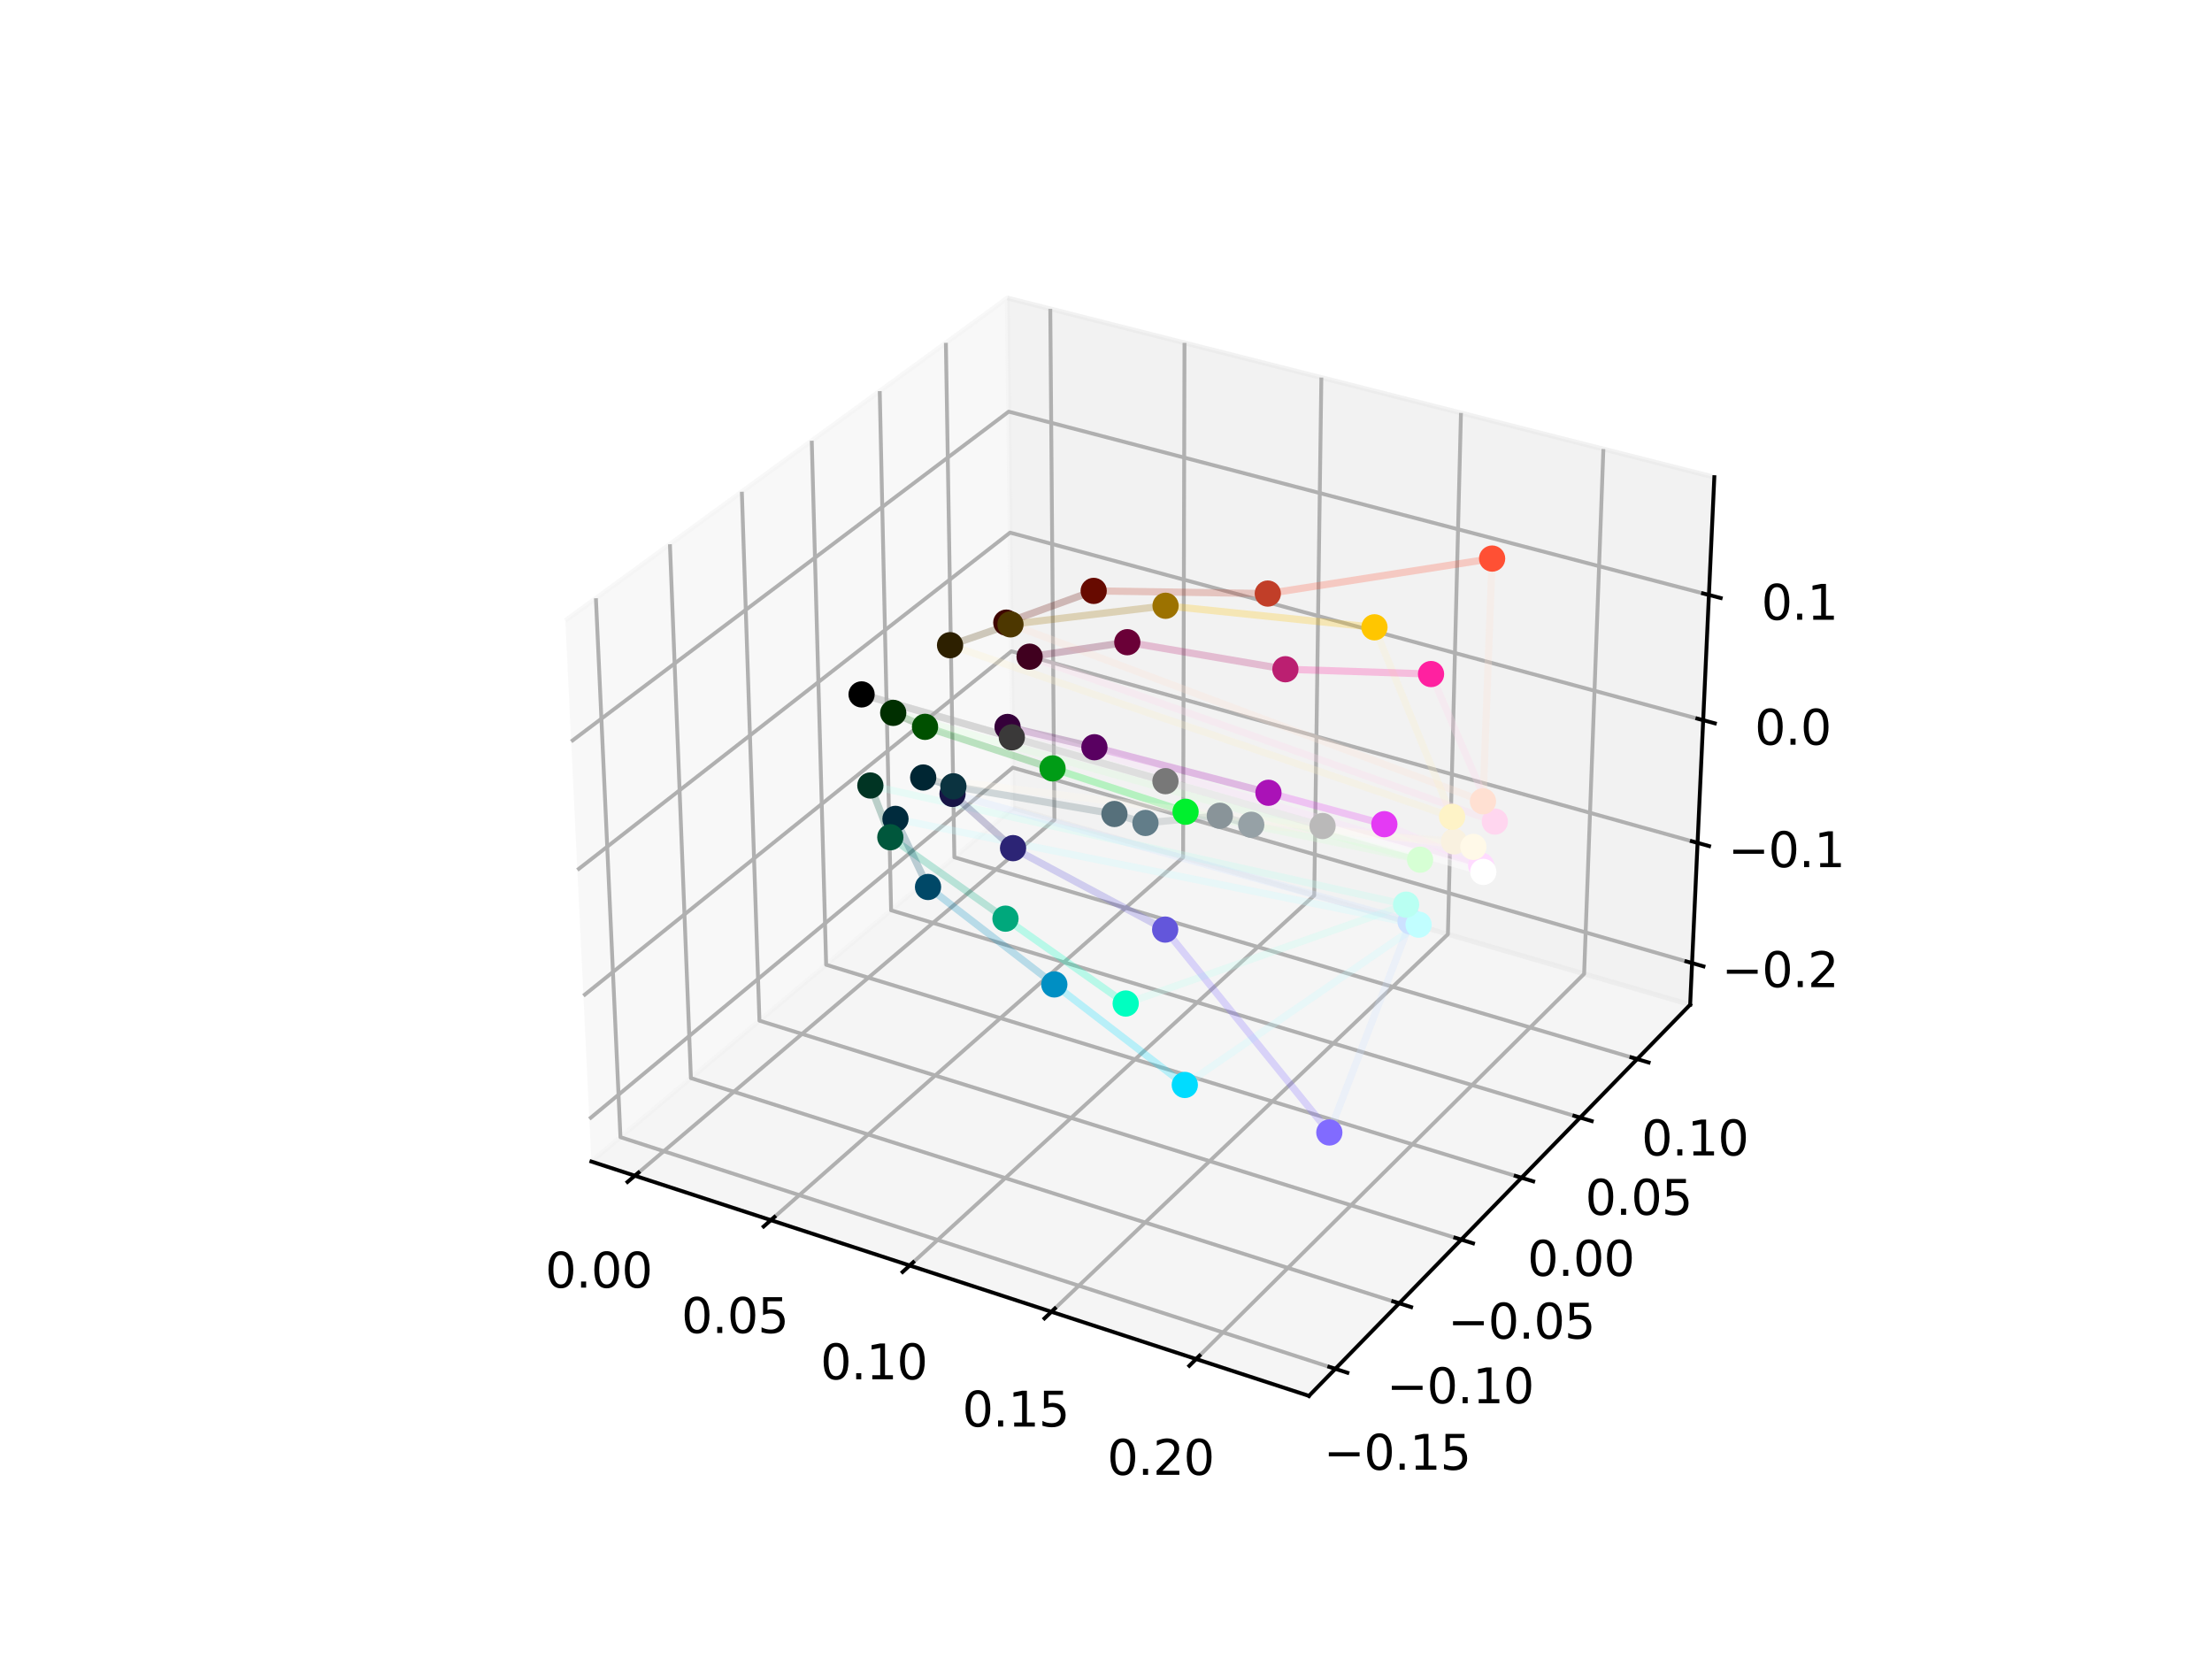 <?xml version="1.0" encoding="utf-8" standalone="no"?>
<!DOCTYPE svg PUBLIC "-//W3C//DTD SVG 1.1//EN"
  "http://www.w3.org/Graphics/SVG/1.1/DTD/svg11.dtd">
<svg xmlns:xlink="http://www.w3.org/1999/xlink" width="460.8pt" height="345.6pt" viewBox="0 0 460.8 345.6" xmlns="http://www.w3.org/2000/svg" version="1.1">
 <defs>
  <style type="text/css">*{stroke-linejoin: round; stroke-linecap: butt}</style>
 </defs>
 <g id="figure_1">
  <g id="patch_1">
   <path d="M 0 345.6 
L 460.8 345.6 
L 460.8 0 
L 0 0 
z
" style="fill: #ffffff"/>
  </g>
  <g id="patch_2">
   <path d="M 103.104 307.584 
L 369.216 307.584 
L 369.216 41.472 
L 103.104 41.472 
z
" style="fill: #ffffff"/>
  </g>
  <g id="pane3d_1">
   <g id="patch_3">
    <path d="M 123.197 241.969 
L 211.076 168.307 
L 209.855 62.074 
L 117.77 129.273 
" style="fill: #f2f2f2; opacity: 0.5; stroke: #f2f2f2; stroke-linejoin: miter"/>
   </g>
  </g>
  <g id="pane3d_2">
   <g id="patch_4">
    <path d="M 211.076 168.307 
L 352.09 209.295 
L 357.123 99.402 
L 209.855 62.074 
" style="fill: #e6e6e6; opacity: 0.5; stroke: #e6e6e6; stroke-linejoin: miter"/>
   </g>
  </g>
  <g id="pane3d_3">
   <g id="patch_5">
    <path d="M 123.197 241.969 
L 272.679 290.79 
L 352.09 209.295 
L 211.076 168.307 
" style="fill: #ececec; opacity: 0.5; stroke: #ececec; stroke-linejoin: miter"/>
   </g>
  </g>
  <g id="grid3d_1">
   <g id="Line3DCollection_1">
    <path d="M 132.251 244.926 
L 219.652 170.8 
L 218.793 64.34 
" style="fill: none; stroke: #b0b0b0; stroke-width: 0.8"/>
    <path d="M 160.585 254.18 
L 246.463 178.593 
L 246.752 71.426 
" style="fill: none; stroke: #b0b0b0; stroke-width: 0.8"/>
    <path d="M 189.505 263.625 
L 273.781 186.533 
L 275.264 78.653 
" style="fill: none; stroke: #b0b0b0; stroke-width: 0.8"/>
    <path d="M 219.029 273.268 
L 301.622 194.626 
L 304.345 86.024 
" style="fill: none; stroke: #b0b0b0; stroke-width: 0.8"/>
    <path d="M 249.176 283.114 
L 330.001 202.874 
L 334.012 93.544 
" style="fill: none; stroke: #b0b0b0; stroke-width: 0.8"/>
   </g>
  </g>
  <g id="grid3d_2">
   <g id="Line3DCollection_2">
    <path d="M 124.138 124.626 
L 129.253 236.893 
L 278.174 285.151 
" style="fill: none; stroke: #b0b0b0; stroke-width: 0.8"/>
    <path d="M 139.556 113.375 
L 143.928 224.592 
L 291.476 271.5 
" style="fill: none; stroke: #b0b0b0; stroke-width: 0.8"/>
    <path d="M 154.538 102.441 
L 158.206 212.624 
L 304.399 258.238 
" style="fill: none; stroke: #b0b0b0; stroke-width: 0.8"/>
    <path d="M 169.102 91.813 
L 172.103 200.976 
L 316.959 245.349 
" style="fill: none; stroke: #b0b0b0; stroke-width: 0.8"/>
    <path d="M 183.265 81.478 
L 185.633 189.635 
L 329.171 232.816 
" style="fill: none; stroke: #b0b0b0; stroke-width: 0.8"/>
    <path d="M 197.044 71.422 
L 198.811 178.588 
L 341.049 220.626 
" style="fill: none; stroke: #b0b0b0; stroke-width: 0.8"/>
   </g>
  </g>
  <g id="grid3d_3">
   <g id="Line3DCollection_3">
    <path d="M 352.487 200.625 
L 210.98 159.91 
L 122.77 233.092 
" style="fill: none; stroke: #b0b0b0; stroke-width: 0.8"/>
    <path d="M 353.634 175.583 
L 210.701 135.67 
L 121.534 207.437 
" style="fill: none; stroke: #b0b0b0; stroke-width: 0.8"/>
    <path d="M 354.805 150.025 
L 210.417 110.956 
L 120.273 181.235 
" style="fill: none; stroke: #b0b0b0; stroke-width: 0.8"/>
    <path d="M 355.999 123.938 
L 210.127 85.754 
L 118.984 154.467 
" style="fill: none; stroke: #b0b0b0; stroke-width: 0.8"/>
   </g>
  </g>
  <g id="axis3d_1">
   <g id="line2d_1">
    <path d="M 123.197 241.969 
L 272.679 290.79 
" style="fill: none; stroke: #000000; stroke-width: 0.8; stroke-linecap: square"/>
   </g>
   <g id="xtick_1">
    <g id="line2d_2">
     <path d="M 133.012 244.281 
L 130.725 246.22 
" style="fill: none; stroke: #000000; stroke-width: 0.8; stroke-linecap: square"/>
    </g>
    <g id="text_1">
     <!-- 0.00 -->
     <g transform="translate(113.589 268.235) scale(0.1 -0.1)">
      <defs>
       <path id="DejaVuSans-30" d="M 2034 4250 
Q 1547 4250 1301 3770 
Q 1056 3291 1056 2328 
Q 1056 1369 1301 889 
Q 1547 409 2034 409 
Q 2525 409 2770 889 
Q 3016 1369 3016 2328 
Q 3016 3291 2770 3770 
Q 2525 4250 2034 4250 
z
M 2034 4750 
Q 2819 4750 3233 4129 
Q 3647 3509 3647 2328 
Q 3647 1150 3233 529 
Q 2819 -91 2034 -91 
Q 1250 -91 836 529 
Q 422 1150 422 2328 
Q 422 3509 836 4129 
Q 1250 4750 2034 4750 
z
" transform="scale(0.016)"/>
       <path id="DejaVuSans-2e" d="M 684 794 
L 1344 794 
L 1344 0 
L 684 0 
L 684 794 
z
" transform="scale(0.016)"/>
      </defs>
      <use xlink:href="#DejaVuSans-30"/>
      <use xlink:href="#DejaVuSans-2e" x="63.623"/>
      <use xlink:href="#DejaVuSans-30" x="95.41"/>
      <use xlink:href="#DejaVuSans-30" x="159.033"/>
     </g>
    </g>
   </g>
   <g id="xtick_2">
    <g id="line2d_3">
     <path d="M 161.333 253.521 
L 159.085 255.5 
" style="fill: none; stroke: #000000; stroke-width: 0.8; stroke-linecap: square"/>
    </g>
    <g id="text_2">
     <!-- 0.05 -->
     <g transform="translate(141.952 277.685) scale(0.1 -0.1)">
      <defs>
       <path id="DejaVuSans-35" d="M 691 4666 
L 3169 4666 
L 3169 4134 
L 1269 4134 
L 1269 2991 
Q 1406 3038 1543 3061 
Q 1681 3084 1819 3084 
Q 2600 3084 3056 2656 
Q 3513 2228 3513 1497 
Q 3513 744 3044 326 
Q 2575 -91 1722 -91 
Q 1428 -91 1123 -41 
Q 819 9 494 109 
L 494 744 
Q 775 591 1075 516 
Q 1375 441 1709 441 
Q 2250 441 2565 725 
Q 2881 1009 2881 1497 
Q 2881 1984 2565 2268 
Q 2250 2553 1709 2553 
Q 1456 2553 1204 2497 
Q 953 2441 691 2322 
L 691 4666 
z
" transform="scale(0.016)"/>
      </defs>
      <use xlink:href="#DejaVuSans-30"/>
      <use xlink:href="#DejaVuSans-2e" x="63.623"/>
      <use xlink:href="#DejaVuSans-30" x="95.41"/>
      <use xlink:href="#DejaVuSans-35" x="159.033"/>
     </g>
    </g>
   </g>
   <g id="xtick_3">
    <g id="line2d_4">
     <path d="M 190.24 262.953 
L 188.031 264.973 
" style="fill: none; stroke: #000000; stroke-width: 0.8; stroke-linecap: square"/>
    </g>
    <g id="text_3">
     <!-- 0.10 -->
     <g transform="translate(170.904 287.331) scale(0.1 -0.1)">
      <defs>
       <path id="DejaVuSans-31" d="M 794 531 
L 1825 531 
L 1825 4091 
L 703 3866 
L 703 4441 
L 1819 4666 
L 2450 4666 
L 2450 531 
L 3481 531 
L 3481 0 
L 794 0 
L 794 531 
z
" transform="scale(0.016)"/>
      </defs>
      <use xlink:href="#DejaVuSans-30"/>
      <use xlink:href="#DejaVuSans-2e" x="63.623"/>
      <use xlink:href="#DejaVuSans-31" x="95.41"/>
      <use xlink:href="#DejaVuSans-30" x="159.033"/>
     </g>
    </g>
   </g>
   <g id="xtick_4">
    <g id="line2d_5">
     <path d="M 219.75 272.581 
L 217.583 274.644 
" style="fill: none; stroke: #000000; stroke-width: 0.8; stroke-linecap: square"/>
    </g>
    <g id="text_4">
     <!-- 0.15 -->
     <g transform="translate(200.463 297.18) scale(0.1 -0.1)">
      <use xlink:href="#DejaVuSans-30"/>
      <use xlink:href="#DejaVuSans-2e" x="63.623"/>
      <use xlink:href="#DejaVuSans-31" x="95.41"/>
      <use xlink:href="#DejaVuSans-35" x="159.033"/>
     </g>
    </g>
   </g>
   <g id="xtick_5">
    <g id="line2d_6">
     <path d="M 249.882 282.413 
L 247.76 284.519 
" style="fill: none; stroke: #000000; stroke-width: 0.8; stroke-linecap: square"/>
    </g>
    <g id="text_5">
     <!-- 0.20 -->
     <g transform="translate(230.648 307.237) scale(0.1 -0.1)">
      <defs>
       <path id="DejaVuSans-32" d="M 1228 531 
L 3431 531 
L 3431 0 
L 469 0 
L 469 531 
Q 828 903 1448 1529 
Q 2069 2156 2228 2338 
Q 2531 2678 2651 2914 
Q 2772 3150 2772 3378 
Q 2772 3750 2511 3984 
Q 2250 4219 1831 4219 
Q 1534 4219 1204 4116 
Q 875 4013 500 3803 
L 500 4441 
Q 881 4594 1212 4672 
Q 1544 4750 1819 4750 
Q 2544 4750 2975 4387 
Q 3406 4025 3406 3419 
Q 3406 3131 3298 2873 
Q 3191 2616 2906 2266 
Q 2828 2175 2409 1742 
Q 1991 1309 1228 531 
z
" transform="scale(0.016)"/>
      </defs>
      <use xlink:href="#DejaVuSans-30"/>
      <use xlink:href="#DejaVuSans-2e" x="63.623"/>
      <use xlink:href="#DejaVuSans-32" x="95.41"/>
      <use xlink:href="#DejaVuSans-30" x="159.033"/>
     </g>
    </g>
   </g>
  </g>
  <g id="axis3d_2">
   <g id="line2d_7">
    <path d="M 352.09 209.295 
L 272.679 290.79 
" style="fill: none; stroke: #000000; stroke-width: 0.8; stroke-linecap: square"/>
   </g>
   <g id="xtick_6">
    <g id="line2d_8">
     <path d="M 276.919 284.745 
L 280.687 285.966 
" style="fill: none; stroke: #000000; stroke-width: 0.8; stroke-linecap: square"/>
    </g>
    <g id="text_6">
     <!-- −0.15 -->
     <g transform="translate(275.732 306.173) scale(0.1 -0.1)">
      <defs>
       <path id="DejaVuSans-2212" d="M 678 2272 
L 4684 2272 
L 4684 1741 
L 678 1741 
L 678 2272 
z
" transform="scale(0.016)"/>
      </defs>
      <use xlink:href="#DejaVuSans-2212"/>
      <use xlink:href="#DejaVuSans-30" x="83.789"/>
      <use xlink:href="#DejaVuSans-2e" x="147.412"/>
      <use xlink:href="#DejaVuSans-31" x="179.199"/>
      <use xlink:href="#DejaVuSans-35" x="242.822"/>
     </g>
    </g>
   </g>
   <g id="xtick_7">
    <g id="line2d_9">
     <path d="M 290.233 271.105 
L 293.964 272.291 
" style="fill: none; stroke: #000000; stroke-width: 0.8; stroke-linecap: square"/>
    </g>
    <g id="text_7">
     <!-- −0.10 -->
     <g transform="translate(288.855 292.32) scale(0.1 -0.1)">
      <use xlink:href="#DejaVuSans-2212"/>
      <use xlink:href="#DejaVuSans-30" x="83.789"/>
      <use xlink:href="#DejaVuSans-2e" x="147.412"/>
      <use xlink:href="#DejaVuSans-31" x="179.199"/>
      <use xlink:href="#DejaVuSans-30" x="242.822"/>
     </g>
    </g>
   </g>
   <g id="xtick_8">
    <g id="line2d_10">
     <path d="M 303.169 257.854 
L 306.862 259.007 
" style="fill: none; stroke: #000000; stroke-width: 0.8; stroke-linecap: square"/>
    </g>
    <g id="text_8">
     <!-- −0.05 -->
     <g transform="translate(301.605 278.862) scale(0.1 -0.1)">
      <use xlink:href="#DejaVuSans-2212"/>
      <use xlink:href="#DejaVuSans-30" x="83.789"/>
      <use xlink:href="#DejaVuSans-2e" x="147.412"/>
      <use xlink:href="#DejaVuSans-30" x="179.199"/>
      <use xlink:href="#DejaVuSans-35" x="242.822"/>
     </g>
    </g>
   </g>
   <g id="xtick_9">
    <g id="line2d_11">
     <path d="M 315.741 244.975 
L 319.398 246.096 
" style="fill: none; stroke: #000000; stroke-width: 0.8; stroke-linecap: square"/>
    </g>
    <g id="text_9">
     <!-- 0.00 -->
     <g transform="translate(318.186 265.782) scale(0.1 -0.1)">
      <use xlink:href="#DejaVuSans-30"/>
      <use xlink:href="#DejaVuSans-2e" x="63.623"/>
      <use xlink:href="#DejaVuSans-30" x="95.41"/>
      <use xlink:href="#DejaVuSans-30" x="159.033"/>
     </g>
    </g>
   </g>
   <g id="xtick_10">
    <g id="line2d_12">
     <path d="M 327.965 232.453 
L 331.586 233.543 
" style="fill: none; stroke: #000000; stroke-width: 0.8; stroke-linecap: square"/>
    </g>
    <g id="text_10">
     <!-- 0.05 -->
     <g transform="translate(330.233 253.064) scale(0.1 -0.1)">
      <use xlink:href="#DejaVuSans-30"/>
      <use xlink:href="#DejaVuSans-2e" x="63.623"/>
      <use xlink:href="#DejaVuSans-30" x="95.41"/>
      <use xlink:href="#DejaVuSans-35" x="159.033"/>
     </g>
    </g>
   </g>
   <g id="xtick_11">
    <g id="line2d_13">
     <path d="M 339.855 220.273 
L 343.441 221.333 
" style="fill: none; stroke: #000000; stroke-width: 0.8; stroke-linecap: square"/>
    </g>
    <g id="text_11">
     <!-- 0.10 -->
     <g transform="translate(341.952 240.694) scale(0.1 -0.1)">
      <use xlink:href="#DejaVuSans-30"/>
      <use xlink:href="#DejaVuSans-2e" x="63.623"/>
      <use xlink:href="#DejaVuSans-31" x="95.41"/>
      <use xlink:href="#DejaVuSans-30" x="159.033"/>
     </g>
    </g>
   </g>
  </g>
  <g id="axis3d_3">
   <g id="line2d_14">
    <path d="M 352.09 209.295 
L 357.123 99.402 
" style="fill: none; stroke: #000000; stroke-width: 0.8; stroke-linecap: square"/>
   </g>
   <g id="xtick_12">
    <g id="line2d_15">
     <path d="M 351.3 200.283 
L 354.866 201.309 
" style="fill: none; stroke: #000000; stroke-width: 0.8; stroke-linecap: square"/>
    </g>
    <g id="text_12">
     <!-- −0.2 -->
     <g transform="translate(358.658 205.635) scale(0.1 -0.1)">
      <use xlink:href="#DejaVuSans-2212"/>
      <use xlink:href="#DejaVuSans-30" x="83.789"/>
      <use xlink:href="#DejaVuSans-2e" x="147.412"/>
      <use xlink:href="#DejaVuSans-32" x="179.199"/>
     </g>
    </g>
   </g>
   <g id="xtick_13">
    <g id="line2d_16">
     <path d="M 352.434 175.247 
L 356.038 176.254 
" style="fill: none; stroke: #000000; stroke-width: 0.8; stroke-linecap: square"/>
    </g>
    <g id="text_13">
     <!-- −0.1 -->
     <g transform="translate(359.987 180.643) scale(0.1 -0.1)">
      <use xlink:href="#DejaVuSans-2212"/>
      <use xlink:href="#DejaVuSans-30" x="83.789"/>
      <use xlink:href="#DejaVuSans-2e" x="147.412"/>
      <use xlink:href="#DejaVuSans-31" x="179.199"/>
     </g>
    </g>
   </g>
   <g id="xtick_14">
    <g id="line2d_17">
     <path d="M 353.591 149.697 
L 357.234 150.683 
" style="fill: none; stroke: #000000; stroke-width: 0.8; stroke-linecap: square"/>
    </g>
    <g id="text_14">
     <!-- 0.0 -->
     <g transform="translate(365.533 155.138) scale(0.1 -0.1)">
      <use xlink:href="#DejaVuSans-30"/>
      <use xlink:href="#DejaVuSans-2e" x="63.623"/>
      <use xlink:href="#DejaVuSans-30" x="95.41"/>
     </g>
    </g>
   </g>
   <g id="xtick_15">
    <g id="line2d_18">
     <path d="M 354.773 123.617 
L 358.455 124.58 
" style="fill: none; stroke: #000000; stroke-width: 0.8; stroke-linecap: square"/>
    </g>
    <g id="text_15">
     <!-- 0.1 -->
     <g transform="translate(366.917 129.105) scale(0.1 -0.1)">
      <use xlink:href="#DejaVuSans-30"/>
      <use xlink:href="#DejaVuSans-2e" x="63.623"/>
      <use xlink:href="#DejaVuSans-31" x="95.41"/>
     </g>
    </g>
   </g>
  </g>
  <g id="axes_1">
   <g id="line2d_19">
    <path d="M 209.632 129.703 
L 227.834 123.093 
" clip-path="url(#p39ee998cc8)" style="fill: none; stroke: #670a00; stroke-opacity: 0.25; stroke-width: 1.5; stroke-linecap: square"/>
   </g>
   <g id="line2d_20">
    <path d="M 227.834 123.093 
L 264.103 123.652 
" clip-path="url(#p39ee998cc8)" style="fill: none; stroke: #c13e28; stroke-opacity: 0.25; stroke-width: 1.5; stroke-linecap: square"/>
   </g>
   <g id="line2d_21">
    <path d="M 264.103 123.652 
L 310.834 116.362 
" clip-path="url(#p39ee998cc8)" style="fill: none; stroke: #ff5034; stroke-opacity: 0.25; stroke-width: 1.5; stroke-linecap: square"/>
   </g>
   <g id="line2d_22">
    <path d="M 310.834 116.362 
L 308.928 166.921 
" clip-path="url(#p39ee998cc8)" style="fill: none; stroke: #ffe0d2; stroke-opacity: 0.25; stroke-width: 1.5; stroke-linecap: square"/>
   </g>
   <g id="line2d_23">
    <path d="M 308.928 166.921 
L 209.632 129.703 
" clip-path="url(#p39ee998cc8)" style="fill: none; stroke: #ffe0d2; stroke-opacity: 0.25; stroke-width: 1.5; stroke-linecap: square"/>
   </g>
   <g id="line2d_24">
    <path d="M 197.915 134.407 
L 210.5 130.066 
" clip-path="url(#p39ee998cc8)" style="fill: none; stroke: #4d3700; stroke-opacity: 0.25; stroke-width: 1.5; stroke-linecap: square"/>
   </g>
   <g id="line2d_25">
    <path d="M 210.5 130.066 
L 242.806 126.192 
" clip-path="url(#p39ee998cc8)" style="fill: none; stroke: #9c7200; stroke-opacity: 0.25; stroke-width: 1.5; stroke-linecap: square"/>
   </g>
   <g id="line2d_26">
    <path d="M 242.806 126.192 
L 286.321 130.679 
" clip-path="url(#p39ee998cc8)" style="fill: none; stroke: #ffc600; stroke-opacity: 0.25; stroke-width: 1.5; stroke-linecap: square"/>
   </g>
   <g id="line2d_27">
    <path d="M 286.321 130.679 
L 302.496 170.154 
" clip-path="url(#p39ee998cc8)" style="fill: none; stroke: #fef3c7; stroke-opacity: 0.25; stroke-width: 1.5; stroke-linecap: square"/>
   </g>
   <g id="line2d_28">
    <path d="M 302.496 170.154 
L 197.915 134.407 
" clip-path="url(#p39ee998cc8)" style="fill: none; stroke: #fef3c7; stroke-opacity: 0.25; stroke-width: 1.5; stroke-linecap: square"/>
   </g>
   <g id="line2d_29">
    <path d="M 186.073 148.503 
L 192.701 151.415 
" clip-path="url(#p39ee998cc8)" style="fill: none; stroke: #005000; stroke-opacity: 0.25; stroke-width: 1.5; stroke-linecap: square"/>
   </g>
   <g id="line2d_30">
    <path d="M 192.701 151.415 
L 219.265 160.073 
" clip-path="url(#p39ee998cc8)" style="fill: none; stroke: #009c16; stroke-opacity: 0.25; stroke-width: 1.5; stroke-linecap: square"/>
   </g>
   <g id="line2d_31">
    <path d="M 219.265 160.073 
L 246.978 169.104 
" clip-path="url(#p39ee998cc8)" style="fill: none; stroke: #00f02e; stroke-opacity: 0.25; stroke-width: 1.5; stroke-linecap: square"/>
   </g>
   <g id="line2d_32">
    <path d="M 246.978 169.104 
L 295.826 179.091 
" clip-path="url(#p39ee998cc8)" style="fill: none; stroke: #d6ffd4; stroke-opacity: 0.25; stroke-width: 1.5; stroke-linecap: square"/>
   </g>
   <g id="line2d_33">
    <path d="M 295.826 179.091 
L 186.073 148.503 
" clip-path="url(#p39ee998cc8)" style="fill: none; stroke: #d6ffd4; stroke-opacity: 0.25; stroke-width: 1.5; stroke-linecap: square"/>
   </g>
   <g id="line2d_34">
    <path d="M 181.313 163.636 
L 185.472 174.414 
" clip-path="url(#p39ee998cc8)" style="fill: none; stroke: #00573c; stroke-opacity: 0.25; stroke-width: 1.5; stroke-linecap: square"/>
   </g>
   <g id="line2d_35">
    <path d="M 185.472 174.414 
L 209.459 191.372 
" clip-path="url(#p39ee998cc8)" style="fill: none; stroke: #00a87c; stroke-opacity: 0.25; stroke-width: 1.5; stroke-linecap: square"/>
   </g>
   <g id="line2d_36">
    <path d="M 209.459 191.372 
L 234.503 209.053 
" clip-path="url(#p39ee998cc8)" style="fill: none; stroke: #00ffc0; stroke-opacity: 0.25; stroke-width: 1.5; stroke-linecap: square"/>
   </g>
   <g id="line2d_37">
    <path d="M 234.503 209.053 
L 292.918 188.454 
" clip-path="url(#p39ee998cc8)" style="fill: none; stroke: #b9fff2; stroke-opacity: 0.25; stroke-width: 1.5; stroke-linecap: square"/>
   </g>
   <g id="line2d_38">
    <path d="M 292.918 188.454 
L 181.313 163.636 
" clip-path="url(#p39ee998cc8)" style="fill: none; stroke: #b9fff2; stroke-opacity: 0.25; stroke-width: 1.5; stroke-linecap: square"/>
   </g>
   <g id="line2d_39">
    <path d="M 186.544 170.587 
L 193.326 184.774 
" clip-path="url(#p39ee998cc8)" style="fill: none; stroke: #004867; stroke-opacity: 0.25; stroke-width: 1.5; stroke-linecap: square"/>
   </g>
   <g id="line2d_40">
    <path d="M 193.326 184.774 
L 219.634 205.073 
" clip-path="url(#p39ee998cc8)" style="fill: none; stroke: #008fc3; stroke-opacity: 0.25; stroke-width: 1.5; stroke-linecap: square"/>
   </g>
   <g id="line2d_41">
    <path d="M 219.634 205.073 
L 246.814 226.017 
" clip-path="url(#p39ee998cc8)" style="fill: none; stroke: #00dcff; stroke-opacity: 0.25; stroke-width: 1.5; stroke-linecap: square"/>
   </g>
   <g id="line2d_42">
    <path d="M 246.814 226.017 
L 295.521 192.622 
" clip-path="url(#p39ee998cc8)" style="fill: none; stroke: #c1feff; stroke-opacity: 0.25; stroke-width: 1.5; stroke-linecap: square"/>
   </g>
   <g id="line2d_43">
    <path d="M 295.521 192.622 
L 186.544 170.587 
" clip-path="url(#p39ee998cc8)" style="fill: none; stroke: #c1feff; stroke-opacity: 0.25; stroke-width: 1.5; stroke-linecap: square"/>
   </g>
   <g id="line2d_44">
    <path d="M 198.428 165.391 
L 211.038 176.684 
" clip-path="url(#p39ee998cc8)" style="fill: none; stroke: #2c2475; stroke-opacity: 0.25; stroke-width: 1.5; stroke-linecap: square"/>
   </g>
   <g id="line2d_45">
    <path d="M 211.038 176.684 
L 242.725 193.649 
" clip-path="url(#p39ee998cc8)" style="fill: none; stroke: #6356db; stroke-opacity: 0.25; stroke-width: 1.5; stroke-linecap: square"/>
   </g>
   <g id="line2d_46">
    <path d="M 242.725 193.649 
L 276.923 235.915 
" clip-path="url(#p39ee998cc8)" style="fill: none; stroke: #816bff; stroke-opacity: 0.25; stroke-width: 1.5; stroke-linecap: square"/>
   </g>
   <g id="line2d_47">
    <path d="M 276.923 235.915 
L 293.846 191.978 
" clip-path="url(#p39ee998cc8)" style="fill: none; stroke: #cce1ff; stroke-opacity: 0.25; stroke-width: 1.5; stroke-linecap: square"/>
   </g>
   <g id="line2d_48">
    <path d="M 293.846 191.978 
L 198.428 165.391 
" clip-path="url(#p39ee998cc8)" style="fill: none; stroke: #cce1ff; stroke-opacity: 0.25; stroke-width: 1.5; stroke-linecap: square"/>
   </g>
   <g id="line2d_49">
    <path d="M 209.891 151.439 
L 227.987 155.666 
" clip-path="url(#p39ee998cc8)" style="fill: none; stroke: #590061; stroke-opacity: 0.25; stroke-width: 1.5; stroke-linecap: square"/>
   </g>
   <g id="line2d_50">
    <path d="M 227.987 155.666 
L 264.24 165.15 
" clip-path="url(#p39ee998cc8)" style="fill: none; stroke: #aa12b7; stroke-opacity: 0.25; stroke-width: 1.5; stroke-linecap: square"/>
   </g>
   <g id="line2d_51">
    <path d="M 264.24 165.15 
L 288.386 171.692 
" clip-path="url(#p39ee998cc8)" style="fill: none; stroke: #e43af4; stroke-opacity: 0.25; stroke-width: 1.5; stroke-linecap: square"/>
   </g>
   <g id="line2d_52">
    <path d="M 288.386 171.692 
L 308.557 180.322 
" clip-path="url(#p39ee998cc8)" style="fill: none; stroke: #ffdbff; stroke-opacity: 0.25; stroke-width: 1.5; stroke-linecap: square"/>
   </g>
   <g id="line2d_53">
    <path d="M 308.557 180.322 
L 209.891 151.439 
" clip-path="url(#p39ee998cc8)" style="fill: none; stroke: #ffdbff; stroke-opacity: 0.25; stroke-width: 1.5; stroke-linecap: square"/>
   </g>
   <g id="line2d_54">
    <path d="M 214.484 136.798 
L 234.838 133.783 
" clip-path="url(#p39ee998cc8)" style="fill: none; stroke: #6a0037; stroke-opacity: 0.25; stroke-width: 1.5; stroke-linecap: square"/>
   </g>
   <g id="line2d_55">
    <path d="M 234.838 133.783 
L 267.77 139.415 
" clip-path="url(#p39ee998cc8)" style="fill: none; stroke: #bb1f71; stroke-opacity: 0.25; stroke-width: 1.5; stroke-linecap: square"/>
   </g>
   <g id="line2d_56">
    <path d="M 267.77 139.415 
L 298.11 140.417 
" clip-path="url(#p39ee998cc8)" style="fill: none; stroke: #ff21a0; stroke-opacity: 0.25; stroke-width: 1.5; stroke-linecap: square"/>
   </g>
   <g id="line2d_57">
    <path d="M 298.11 140.417 
L 311.402 171.15 
" clip-path="url(#p39ee998cc8)" style="fill: none; stroke: #ffd6ef; stroke-opacity: 0.25; stroke-width: 1.5; stroke-linecap: square"/>
   </g>
   <g id="line2d_58">
    <path d="M 311.402 171.15 
L 214.484 136.798 
" clip-path="url(#p39ee998cc8)" style="fill: none; stroke: #ffd6ef; stroke-opacity: 0.25; stroke-width: 1.5; stroke-linecap: square"/>
   </g>
   <g id="line2d_59">
    <path d="M 192.318 161.971 
L 198.61 163.798 
" clip-path="url(#p39ee998cc8)" style="fill: none; stroke: #0b3340; stroke-opacity: 0.25; stroke-width: 1.5; stroke-linecap: square"/>
   </g>
   <g id="line2d_60">
    <path d="M 198.61 163.798 
L 232.158 169.569 
" clip-path="url(#p39ee998cc8)" style="fill: none; stroke: #56707b; stroke-opacity: 0.25; stroke-width: 1.5; stroke-linecap: square"/>
   </g>
   <g id="line2d_61">
    <path d="M 232.158 169.569 
L 238.619 171.436 
" clip-path="url(#p39ee998cc8)" style="fill: none; stroke: #627d89; stroke-opacity: 0.25; stroke-width: 1.5; stroke-linecap: square"/>
   </g>
   <g id="line2d_62">
    <path d="M 238.619 171.436 
L 254.11 169.936 
" clip-path="url(#p39ee998cc8)" style="fill: none; stroke: #899499; stroke-opacity: 0.25; stroke-width: 1.5; stroke-linecap: square"/>
   </g>
   <g id="line2d_63">
    <path d="M 254.11 169.936 
L 260.656 171.814 
" clip-path="url(#p39ee998cc8)" style="fill: none; stroke: #96a1a6; stroke-opacity: 0.25; stroke-width: 1.5; stroke-linecap: square"/>
   </g>
   <g id="line2d_64">
    <path d="M 260.656 171.814 
L 302.891 175.278 
" clip-path="url(#p39ee998cc8)" style="fill: none; stroke: #f9f1e0; stroke-opacity: 0.25; stroke-width: 1.5; stroke-linecap: square"/>
   </g>
   <g id="line2d_65">
    <path d="M 302.891 175.278 
L 306.926 176.423 
" clip-path="url(#p39ee998cc8)" style="fill: none; stroke: #fff9e8; stroke-opacity: 0.25; stroke-width: 1.5; stroke-linecap: square"/>
   </g>
   <g id="line2d_66">
    <path d="M 306.926 176.423 
L 192.318 161.971 
" clip-path="url(#p39ee998cc8)" style="fill: none; stroke: #fff9e8; stroke-opacity: 0.25; stroke-width: 1.5; stroke-linecap: square"/>
   </g>
   <g id="line2d_67">
    <path d="M 179.483 144.658 
L 210.781 153.595 
" clip-path="url(#p39ee998cc8)" style="fill: none; stroke: #3a3939; stroke-opacity: 0.25; stroke-width: 1.5; stroke-linecap: square"/>
   </g>
   <g id="line2d_68">
    <path d="M 210.781 153.595 
L 242.783 162.732 
" clip-path="url(#p39ee998cc8)" style="fill: none; stroke: #787878; stroke-opacity: 0.25; stroke-width: 1.5; stroke-linecap: square"/>
   </g>
   <g id="line2d_69">
    <path d="M 242.783 162.732 
L 275.511 172.077 
" clip-path="url(#p39ee998cc8)" style="fill: none; stroke: #bab9b9; stroke-opacity: 0.25; stroke-width: 1.5; stroke-linecap: square"/>
   </g>
   <g id="line2d_70">
    <path d="M 275.511 172.077 
L 308.993 181.636 
" clip-path="url(#p39ee998cc8)" style="fill: none; stroke: #ffffff; stroke-opacity: 0.25; stroke-width: 1.5; stroke-linecap: square"/>
   </g>
   <g id="line2d_71">
    <path d="M 308.993 181.636 
L 179.483 144.658 
" clip-path="url(#p39ee998cc8)" style="fill: none; stroke: #ffffff; stroke-opacity: 0.25; stroke-width: 1.5; stroke-linecap: square"/>
   </g>
   <g id="Path3DCollection_1">
    <defs>
     <path id="C0_0_12d280448a" d="M 0 2.236 
C 0.593 2.236 1.162 2 1.581 1.581 
C 2 1.162 2.236 0.593 2.236 -0 
C 2.236 -0.593 2 -1.162 1.581 -1.581 
C 1.162 -2 0.593 -2.236 0 -2.236 
C -0.593 -2.236 -1.162 -2 -1.581 -1.581 
C -2 -1.162 -2.236 -0.593 -2.236 0 
C -2.236 0.593 -2 1.162 -1.581 1.581 
C -1.162 2 -0.593 2.236 0 2.236 
z
"/>
    </defs>
    <g clip-path="url(#p39ee998cc8)">
     <use xlink:href="#C0_0_12d280448a" x="234.838" y="133.783" style="fill: #6a0037; stroke: #6a0037"/>
    </g>
    <g clip-path="url(#p39ee998cc8)">
     <use xlink:href="#C0_0_12d280448a" x="214.484" y="136.798" style="fill: #40001f; stroke: #40001f"/>
    </g>
    <g clip-path="url(#p39ee998cc8)">
     <use xlink:href="#C0_0_12d280448a" x="267.77" y="139.415" style="fill: #bb1f71; stroke: #bb1f71"/>
    </g>
    <g clip-path="url(#p39ee998cc8)">
     <use xlink:href="#C0_0_12d280448a" x="298.11" y="140.417" style="fill: #ff21a0; stroke: #ff21a0"/>
    </g>
    <g clip-path="url(#p39ee998cc8)">
     <use xlink:href="#C0_0_12d280448a" x="311.402" y="171.15" style="fill: #ffd6ef; stroke: #ffd6ef"/>
    </g>
   </g>
   <g id="Path3DCollection_2">
    <defs>
     <path id="C1_0_8b8abbbf96" d="M 0 2.236 
C 0.593 2.236 1.162 2 1.581 1.581 
C 2 1.162 2.236 0.593 2.236 -0 
C 2.236 -0.593 2 -1.162 1.581 -1.581 
C 1.162 -2 0.593 -2.236 0 -2.236 
C -0.593 -2.236 -1.162 -2 -1.581 -1.581 
C -2 -1.162 -2.236 -0.593 -2.236 0 
C -2.236 0.593 -2 1.162 -1.581 1.581 
C -1.162 2 -0.593 2.236 0 2.236 
z
"/>
    </defs>
    <g clip-path="url(#p39ee998cc8)">
     <use xlink:href="#C1_0_8b8abbbf96" x="227.987" y="155.666" style="fill: #590061; stroke: #590061"/>
    </g>
    <g clip-path="url(#p39ee998cc8)">
     <use xlink:href="#C1_0_8b8abbbf96" x="209.891" y="151.439" style="fill: #35003a; stroke: #35003a"/>
    </g>
    <g clip-path="url(#p39ee998cc8)">
     <use xlink:href="#C1_0_8b8abbbf96" x="264.24" y="165.15" style="fill: #aa12b7; stroke: #aa12b7"/>
    </g>
    <g clip-path="url(#p39ee998cc8)">
     <use xlink:href="#C1_0_8b8abbbf96" x="288.386" y="171.692" style="fill: #e43af4; stroke: #e43af4"/>
    </g>
    <g clip-path="url(#p39ee998cc8)">
     <use xlink:href="#C1_0_8b8abbbf96" x="308.557" y="180.322" style="fill: #ffdbff; stroke: #ffdbff"/>
    </g>
   </g>
   <g id="Path3DCollection_3">
    <defs>
     <path id="C2_0_310fbe0e6c" d="M 0 2.236 
C 0.593 2.236 1.162 2 1.581 1.581 
C 2 1.162 2.236 0.593 2.236 -0 
C 2.236 -0.593 2 -1.162 1.581 -1.581 
C 1.162 -2 0.593 -2.236 0 -2.236 
C -0.593 -2.236 -1.162 -2 -1.581 -1.581 
C -2 -1.162 -2.236 -0.593 -2.236 0 
C -2.236 0.593 -2 1.162 -1.581 1.581 
C -1.162 2 -0.593 2.236 0 2.236 
z
"/>
    </defs>
    <g clip-path="url(#p39ee998cc8)">
     <use xlink:href="#C2_0_310fbe0e6c" x="198.428" y="165.391" style="fill: #181546; stroke: #181546"/>
    </g>
    <g clip-path="url(#p39ee998cc8)">
     <use xlink:href="#C2_0_310fbe0e6c" x="211.038" y="176.684" style="fill: #2c2475; stroke: #2c2475"/>
    </g>
    <g clip-path="url(#p39ee998cc8)">
     <use xlink:href="#C2_0_310fbe0e6c" x="242.725" y="193.649" style="fill: #6356db; stroke: #6356db"/>
    </g>
    <g clip-path="url(#p39ee998cc8)">
     <use xlink:href="#C2_0_310fbe0e6c" x="276.923" y="235.915" style="fill: #816bff; stroke: #816bff"/>
    </g>
    <g clip-path="url(#p39ee998cc8)">
     <use xlink:href="#C2_0_310fbe0e6c" x="293.846" y="191.978" style="fill: #cce1ff; stroke: #cce1ff"/>
    </g>
   </g>
   <g id="Path3DCollection_4">
    <defs>
     <path id="C3_0_95fc4e6a0b" d="M 0 2.236 
C 0.593 2.236 1.162 2 1.581 1.581 
C 2 1.162 2.236 0.593 2.236 -0 
C 2.236 -0.593 2 -1.162 1.581 -1.581 
C 1.162 -2 0.593 -2.236 0 -2.236 
C -0.593 -2.236 -1.162 -2 -1.581 -1.581 
C -2 -1.162 -2.236 -0.593 -2.236 0 
C -2.236 0.593 -2 1.162 -1.581 1.581 
C -1.162 2 -0.593 2.236 0 2.236 
z
"/>
    </defs>
    <g clip-path="url(#p39ee998cc8)">
     <use xlink:href="#C3_0_95fc4e6a0b" x="209.632" y="129.703" style="fill: #3f0600; stroke: #3f0600"/>
    </g>
    <g clip-path="url(#p39ee998cc8)">
     <use xlink:href="#C3_0_95fc4e6a0b" x="227.834" y="123.093" style="fill: #670a00; stroke: #670a00"/>
    </g>
    <g clip-path="url(#p39ee998cc8)">
     <use xlink:href="#C3_0_95fc4e6a0b" x="264.103" y="123.652" style="fill: #c13e28; stroke: #c13e28"/>
    </g>
    <g clip-path="url(#p39ee998cc8)">
     <use xlink:href="#C3_0_95fc4e6a0b" x="310.834" y="116.362" style="fill: #ff5034; stroke: #ff5034"/>
    </g>
    <g clip-path="url(#p39ee998cc8)">
     <use xlink:href="#C3_0_95fc4e6a0b" x="308.928" y="166.921" style="fill: #ffe0d2; stroke: #ffe0d2"/>
    </g>
   </g>
   <g id="Path3DCollection_5">
    <defs>
     <path id="C4_0_5780bad415" d="M 0 2.236 
C 0.593 2.236 1.162 2 1.581 1.581 
C 2 1.162 2.236 0.593 2.236 -0 
C 2.236 -0.593 2 -1.162 1.581 -1.581 
C 1.162 -2 0.593 -2.236 0 -2.236 
C -0.593 -2.236 -1.162 -2 -1.581 -1.581 
C -2 -1.162 -2.236 -0.593 -2.236 0 
C -2.236 0.593 -2 1.162 -1.581 1.581 
C -1.162 2 -0.593 2.236 0 2.236 
z
"/>
    </defs>
    <g clip-path="url(#p39ee998cc8)">
     <use xlink:href="#C4_0_5780bad415" x="179.483" y="144.658" style="stroke: #000000"/>
    </g>
    <g clip-path="url(#p39ee998cc8)">
     <use xlink:href="#C4_0_5780bad415" x="210.781" y="153.595" style="fill: #3a3939; stroke: #3a3939"/>
    </g>
    <g clip-path="url(#p39ee998cc8)">
     <use xlink:href="#C4_0_5780bad415" x="242.783" y="162.732" style="fill: #787878; stroke: #787878"/>
    </g>
    <g clip-path="url(#p39ee998cc8)">
     <use xlink:href="#C4_0_5780bad415" x="275.511" y="172.077" style="fill: #bab9b9; stroke: #bab9b9"/>
    </g>
    <g clip-path="url(#p39ee998cc8)">
     <use xlink:href="#C4_0_5780bad415" x="308.993" y="181.636" style="fill: #ffffff; stroke: #ffffff"/>
    </g>
   </g>
   <g id="Path3DCollection_6">
    <defs>
     <path id="C5_0_9de1464c74" d="M 0 2.236 
C 0.593 2.236 1.162 2 1.581 1.581 
C 2 1.162 2.236 0.593 2.236 -0 
C 2.236 -0.593 2 -1.162 1.581 -1.581 
C 1.162 -2 0.593 -2.236 0 -2.236 
C -0.593 -2.236 -1.162 -2 -1.581 -1.581 
C -2 -1.162 -2.236 -0.593 -2.236 0 
C -2.236 0.593 -2 1.162 -1.581 1.581 
C -1.162 2 -0.593 2.236 0 2.236 
z
"/>
    </defs>
    <g clip-path="url(#p39ee998cc8)">
     <use xlink:href="#C5_0_9de1464c74" x="192.318" y="161.971" style="fill: #002633; stroke: #002633"/>
    </g>
    <g clip-path="url(#p39ee998cc8)">
     <use xlink:href="#C5_0_9de1464c74" x="198.61" y="163.798" style="fill: #0b3340; stroke: #0b3340"/>
    </g>
    <g clip-path="url(#p39ee998cc8)">
     <use xlink:href="#C5_0_9de1464c74" x="232.158" y="169.569" style="fill: #56707b; stroke: #56707b"/>
    </g>
    <g clip-path="url(#p39ee998cc8)">
     <use xlink:href="#C5_0_9de1464c74" x="238.619" y="171.436" style="fill: #627d89; stroke: #627d89"/>
    </g>
    <g clip-path="url(#p39ee998cc8)">
     <use xlink:href="#C5_0_9de1464c74" x="254.11" y="169.936" style="fill: #899499; stroke: #899499"/>
    </g>
    <g clip-path="url(#p39ee998cc8)">
     <use xlink:href="#C5_0_9de1464c74" x="260.656" y="171.814" style="fill: #96a1a6; stroke: #96a1a6"/>
    </g>
    <g clip-path="url(#p39ee998cc8)">
     <use xlink:href="#C5_0_9de1464c74" x="302.891" y="175.278" style="fill: #f9f1e0; stroke: #f9f1e0"/>
    </g>
    <g clip-path="url(#p39ee998cc8)">
     <use xlink:href="#C5_0_9de1464c74" x="306.926" y="176.423" style="fill: #fff9e8; stroke: #fff9e8"/>
    </g>
   </g>
   <g id="Path3DCollection_7">
    <defs>
     <path id="C6_0_d62cfa202e" d="M 0 2.236 
C 0.593 2.236 1.162 2 1.581 1.581 
C 2 1.162 2.236 0.593 2.236 -0 
C 2.236 -0.593 2 -1.162 1.581 -1.581 
C 1.162 -2 0.593 -2.236 0 -2.236 
C -0.593 -2.236 -1.162 -2 -1.581 -1.581 
C -2 -1.162 -2.236 -0.593 -2.236 0 
C -2.236 0.593 -2 1.162 -1.581 1.581 
C -1.162 2 -0.593 2.236 0 2.236 
z
"/>
    </defs>
    <g clip-path="url(#p39ee998cc8)">
     <use xlink:href="#C6_0_d62cfa202e" x="186.544" y="170.587" style="fill: #002b3d; stroke: #002b3d"/>
    </g>
    <g clip-path="url(#p39ee998cc8)">
     <use xlink:href="#C6_0_d62cfa202e" x="193.326" y="184.774" style="fill: #004867; stroke: #004867"/>
    </g>
    <g clip-path="url(#p39ee998cc8)">
     <use xlink:href="#C6_0_d62cfa202e" x="219.634" y="205.073" style="fill: #008fc3; stroke: #008fc3"/>
    </g>
    <g clip-path="url(#p39ee998cc8)">
     <use xlink:href="#C6_0_d62cfa202e" x="295.521" y="192.622" style="fill: #c1feff; stroke: #c1feff"/>
    </g>
    <g clip-path="url(#p39ee998cc8)">
     <use xlink:href="#C6_0_d62cfa202e" x="246.814" y="226.017" style="fill: #00dcff; stroke: #00dcff"/>
    </g>
   </g>
   <g id="Path3DCollection_8">
    <defs>
     <path id="C7_0_6b38bb1b0d" d="M 0 2.236 
C 0.593 2.236 1.162 2 1.581 1.581 
C 2 1.162 2.236 0.593 2.236 -0 
C 2.236 -0.593 2 -1.162 1.581 -1.581 
C 1.162 -2 0.593 -2.236 0 -2.236 
C -0.593 -2.236 -1.162 -2 -1.581 -1.581 
C -2 -1.162 -2.236 -0.593 -2.236 0 
C -2.236 0.593 -2 1.162 -1.581 1.581 
C -1.162 2 -0.593 2.236 0 2.236 
z
"/>
    </defs>
    <g clip-path="url(#p39ee998cc8)">
     <use xlink:href="#C7_0_6b38bb1b0d" x="197.915" y="134.407" style="fill: #2d2000; stroke: #2d2000"/>
    </g>
    <g clip-path="url(#p39ee998cc8)">
     <use xlink:href="#C7_0_6b38bb1b0d" x="210.5" y="130.066" style="fill: #4d3700; stroke: #4d3700"/>
    </g>
    <g clip-path="url(#p39ee998cc8)">
     <use xlink:href="#C7_0_6b38bb1b0d" x="242.806" y="126.192" style="fill: #9c7200; stroke: #9c7200"/>
    </g>
    <g clip-path="url(#p39ee998cc8)">
     <use xlink:href="#C7_0_6b38bb1b0d" x="302.496" y="170.154" style="fill: #fef3c7; stroke: #fef3c7"/>
    </g>
    <g clip-path="url(#p39ee998cc8)">
     <use xlink:href="#C7_0_6b38bb1b0d" x="286.321" y="130.679" style="fill: #ffc600; stroke: #ffc600"/>
    </g>
   </g>
   <g id="Path3DCollection_9">
    <defs>
     <path id="C8_0_a888e73d79" d="M 0 2.236 
C 0.593 2.236 1.162 2 1.581 1.581 
C 2 1.162 2.236 0.593 2.236 -0 
C 2.236 -0.593 2 -1.162 1.581 -1.581 
C 1.162 -2 0.593 -2.236 0 -2.236 
C -0.593 -2.236 -1.162 -2 -1.581 -1.581 
C -2 -1.162 -2.236 -0.593 -2.236 0 
C -2.236 0.593 -2 1.162 -1.581 1.581 
C -1.162 2 -0.593 2.236 0 2.236 
z
"/>
    </defs>
    <g clip-path="url(#p39ee998cc8)">
     <use xlink:href="#C8_0_a888e73d79" x="186.073" y="148.503" style="fill: #002f00; stroke: #002f00"/>
    </g>
    <g clip-path="url(#p39ee998cc8)">
     <use xlink:href="#C8_0_a888e73d79" x="192.701" y="151.415" style="fill: #005000; stroke: #005000"/>
    </g>
    <g clip-path="url(#p39ee998cc8)">
     <use xlink:href="#C8_0_a888e73d79" x="295.826" y="179.091" style="fill: #d6ffd4; stroke: #d6ffd4"/>
    </g>
    <g clip-path="url(#p39ee998cc8)">
     <use xlink:href="#C8_0_a888e73d79" x="219.265" y="160.073" style="fill: #009c16; stroke: #009c16"/>
    </g>
    <g clip-path="url(#p39ee998cc8)">
     <use xlink:href="#C8_0_a888e73d79" x="246.978" y="169.104" style="fill: #00f02e; stroke: #00f02e"/>
    </g>
   </g>
   <g id="Path3DCollection_10">
    <defs>
     <path id="C9_0_330ba2c3cb" d="M 0 2.236 
C 0.593 2.236 1.162 2 1.581 1.581 
C 2 1.162 2.236 0.593 2.236 -0 
C 2.236 -0.593 2 -1.162 1.581 -1.581 
C 1.162 -2 0.593 -2.236 0 -2.236 
C -0.593 -2.236 -1.162 -2 -1.581 -1.581 
C -2 -1.162 -2.236 -0.593 -2.236 0 
C -2.236 0.593 -2 1.162 -1.581 1.581 
C -1.162 2 -0.593 2.236 0 2.236 
z
"/>
    </defs>
    <g clip-path="url(#p39ee998cc8)">
     <use xlink:href="#C9_0_330ba2c3cb" x="181.313" y="163.636" style="fill: #003423; stroke: #003423"/>
    </g>
    <g clip-path="url(#p39ee998cc8)">
     <use xlink:href="#C9_0_330ba2c3cb" x="185.472" y="174.414" style="fill: #00573c; stroke: #00573c"/>
    </g>
    <g clip-path="url(#p39ee998cc8)">
     <use xlink:href="#C9_0_330ba2c3cb" x="292.918" y="188.454" style="fill: #b9fff2; stroke: #b9fff2"/>
    </g>
    <g clip-path="url(#p39ee998cc8)">
     <use xlink:href="#C9_0_330ba2c3cb" x="209.459" y="191.372" style="fill: #00a87c; stroke: #00a87c"/>
    </g>
    <g clip-path="url(#p39ee998cc8)">
     <use xlink:href="#C9_0_330ba2c3cb" x="234.503" y="209.053" style="fill: #00ffc0; stroke: #00ffc0"/>
    </g>
   </g>
  </g>
 </g>
 <defs>
  <clipPath id="p39ee998cc8">
   <rect x="103.104" y="41.472" width="266.112" height="266.112"/>
  </clipPath>
 </defs>
</svg>
